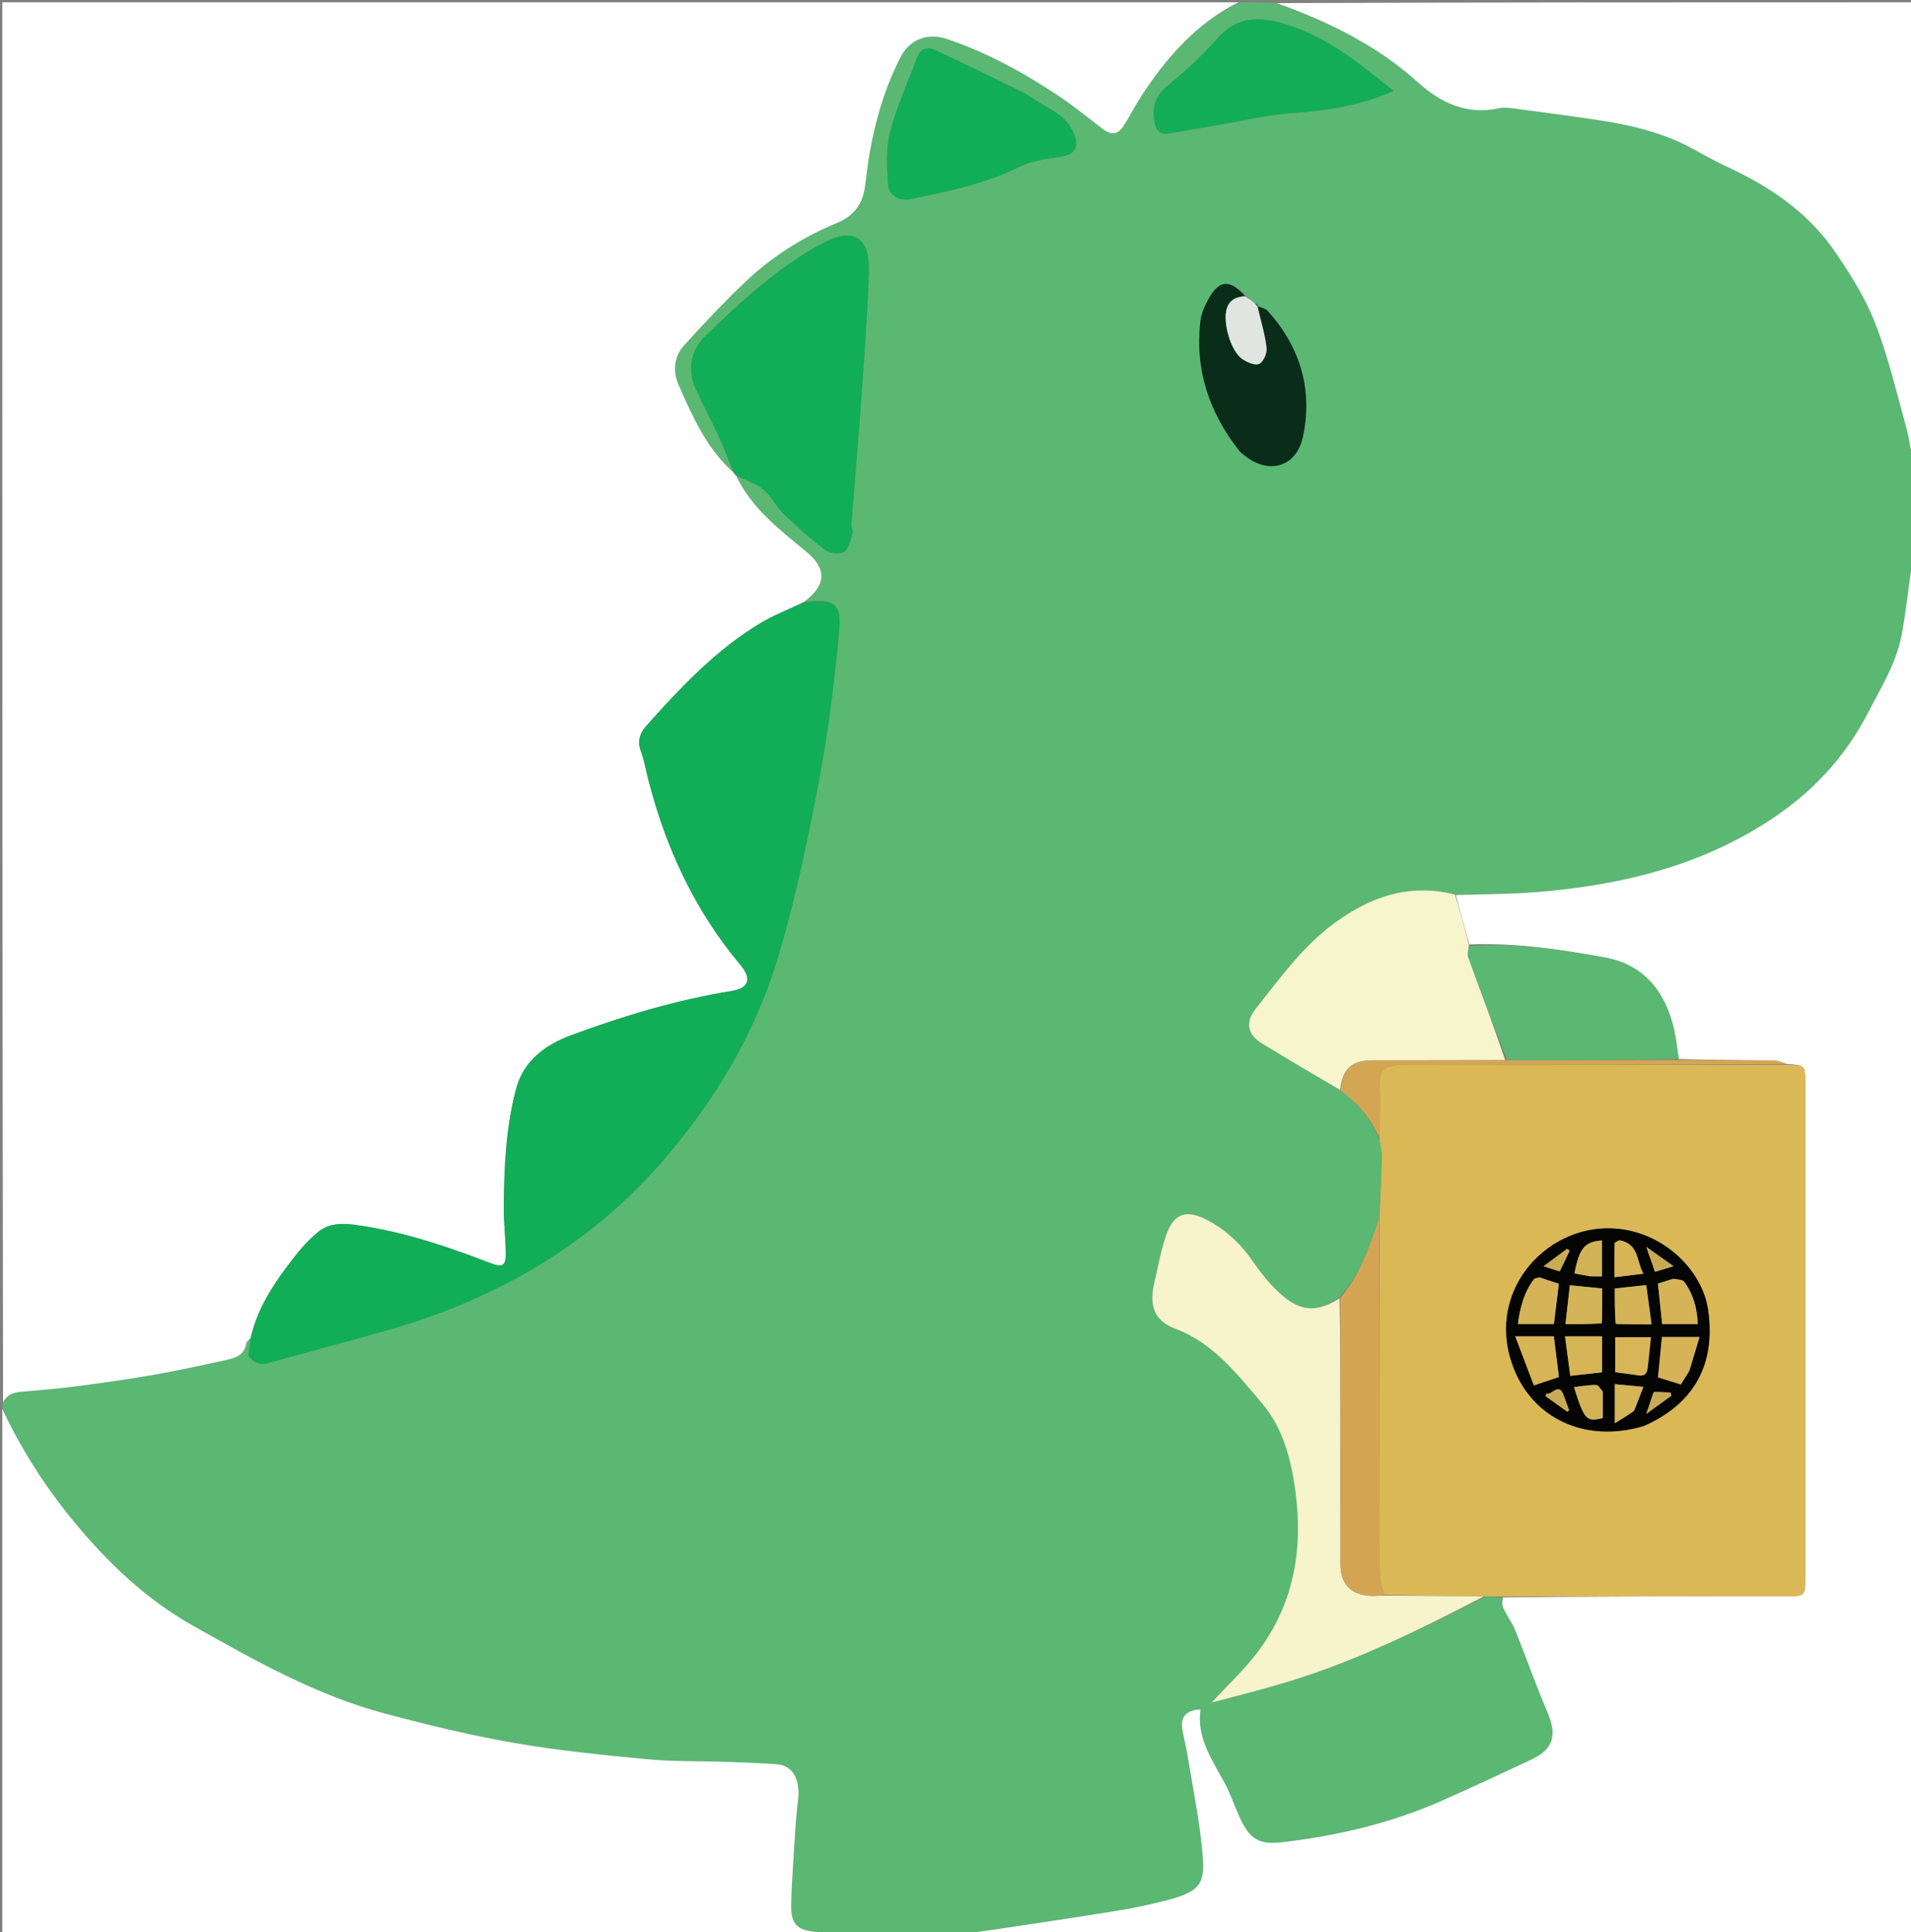 <svg version="1.1" id="Layer_1" xmlns="http://www.w3.org/2000/svg" xmlns:xlink="http://www.w3.org/1999/xlink" x="0px" y="0px"
	 width="100%" viewBox="0 0 831 840" enable-background="new 0 0 831 840" xml:space="preserve">
<rect x="0" y="0" width="831" height="840" fill="#808080" stroke="none"/>
<path fill="#5AB873" opacity="1" stroke="none" 
	d="
M832,202 
	C832,215.688 832,229.375 831.631,243.743 
	C829.828,255.144 828.896,265.962 826.826,276.559 
	C824.518,288.378 818.134,298.563 812.675,309.212 
	C802.223,329.602 787.414,345.256 768.214,357.517 
	C737.363,377.217 703.118,385.131 667.309,387.919 
	C655.92,388.806 644.457,388.744 632.68,388.916 
	C612.697,383.864 595.712,389.962 580.09,401.469 
	C566.373,411.573 556.583,425.309 546.147,438.443 
	C541.57,444.202 542.229,449.631 548.578,453.542 
	C559.878,460.501 571.365,467.159 582.994,474.213 
	C590.832,479.785 596.33,486.781 599.889,495.741 
	C600.276,498.421 601.011,500.708 600.952,502.974 
	C600.724,511.835 600.245,520.69 599.615,529.857 
	C595.54,542.229 591.424,554.152 582.467,563.986 
	C573.201,570.216 566.36,570.512 558.098,563.615 
	C553.085,559.43 548.771,554.148 545.053,548.734 
	C539.735,540.989 533.269,534.798 525.006,530.463 
	C515.725,525.594 510.296,527.478 506.956,537.445 
	C504.704,544.164 503.497,551.234 501.857,558.156 
	C499.62,567.598 502.066,574.331 510.944,577.648 
	C527.629,583.883 537.888,597.356 548.682,610.003 
	C557.948,620.86 561.453,634.527 563.331,648.589 
	C566.751,674.205 562.414,698 546.482,718.79 
	C540.666,726.379 533.551,732.973 526.822,740.069 
	C526.649,740.291 526.682,740.465 526.715,740.64 
	C526.791,740.408 526.867,740.177 527.355,740.062 
	C538.78,737.117 549.868,734.298 560.793,730.947 
	C590.447,721.852 618.122,708.134 646.053,694.065 
	C648.633,694.053 650.82,694.103 653.004,694.557 
	C653.233,696.407 653.146,698.006 653.757,699.268 
	C655.363,702.591 657.623,705.626 658.996,709.029 
	C663.76,720.828 667.938,732.872 672.956,744.558 
	C677.26,754.581 675.338,760.587 665.94,764.988 
	C652.889,771.1 639.839,777.225 626.654,783.038 
	C604.639,792.743 581.445,798.14 557.637,800.933 
	C547.38,802.137 543.415,799.594 539.035,790.041 
	C536.788,785.14 535.1,779.955 532.553,775.225 
	C527.118,765.132 520.297,755.599 522.04,743.231 
	C515.587,743.375 513.001,746.804 514.256,752.586 
	C515.26,757.213 516.203,761.86 516.973,766.532 
	C518.94,778.477 521.337,790.385 522.557,802.409 
	C524.024,816.87 524.355,821.746 508.242,825.941 
	C501.14,827.79 493.947,829.407 486.707,830.585 
	C468.451,833.556 450.146,836.236 431.855,838.991 
	C426.915,839.736 421.952,840.334 417,841 
	C399.979,841 382.958,841 365.252,840.629 
	C361.576,840.171 358.579,840.176 355.596,839.982 
	C347.091,839.431 343.886,837.03 344.043,828.286 
	C344.161,821.679 344.586,815.073 345.019,808.476 
	C345.583,799.897 345.96,791.285 347.026,782.763 
	C348.133,773.918 344.867,767.578 337.844,767.051 
	C330.755,766.52 323.642,766.259 316.536,766.017 
	C304.934,765.623 293.271,765.959 281.739,764.873 
	C262.312,763.042 242.832,761.117 223.627,757.781 
	C204.687,754.492 185.919,749.93 167.328,744.981 
	C137.322,736.994 110.439,721.715 83.662,706.653 
	C63.365,695.236 46.594,679.116 31.829,661.169 
	C19.47,646.147 9.059,629.78 1,612 
	C1,611.556 1,611.111 1.33,610.194 
	C3.28,605.589 6.913,605.317 10.581,604.986 
	C17.778,604.335 24.992,603.791 32.154,602.853 
	C43.338,601.389 54.525,599.871 65.634,597.937 
	C76.539,596.038 87.373,593.704 98.187,591.327 
	C102.2,590.445 106.328,589.285 107.059,584.057 
	C107.17,583.263 108.271,582.607 108.944,582.281 
	C108.645,584.893 108.315,587.11 107.99,589.291 
	C110.246,592.55 113.027,593.628 117.04,592.495 
	C134.326,587.615 151.729,583.144 168.991,578.181 
	C216.3,564.58 257.355,540.982 289.64,503.064 
	C311.077,477.888 327.862,449.903 337.59,418.497 
	C345.389,393.318 350.771,367.301 355.778,341.376 
	C359.957,319.74 362.652,297.759 364.82,275.813 
	C366.169,262.165 363.082,260.141 350.052,261.611 
	C359.32,254.45 359.77,247.357 350.537,239.788 
	C338.911,230.257 326.936,220.991 320.565,206.944 
	C324.708,208.901 328.951,210.279 332.104,212.945 
	C335.461,215.784 337.439,220.201 340.637,223.29 
	C346.456,228.912 352.501,234.367 358.956,239.222 
	C360.904,240.686 365.349,241.134 367.15,239.885 
	C369.234,238.439 369.849,234.664 370.721,231.784 
	C371.066,230.643 370.116,229.171 370.216,227.885 
	C371.497,211.334 372.994,194.799 374.17,178.24 
	C375.568,158.533 377.112,138.822 377.837,119.085 
	C378.438,102.707 371.149,98.317 356.632,106.302 
	C337.833,116.643 322.142,131.145 306.865,145.976 
	C300.16,152.485 298.763,160.745 302.667,169.411 
	C305.602,175.925 309.089,182.189 312.073,188.682 
	C314.549,194.07 316.649,199.631 318.618,204.961 
	C306.981,194.592 301.118,180.912 295.117,167.427 
	C292.525,161.602 292.979,155.135 297.404,150.238 
	C305.908,140.828 314.64,131.583 323.813,122.831 
	C335.525,111.66 349.042,103.069 364.077,96.887 
	C370.524,94.236 374.769,89.419 375.943,82.372 
	C376.777,77.367 377.174,72.289 378.034,67.29 
	C380.567,52.567 384.709,38.327 391.538,24.979 
	C395.492,17.249 403.192,14.125 411.52,16.883 
	C428.741,22.587 444.511,31.261 459.577,41.191 
	C466.537,45.779 473.034,51.078 479.653,56.17 
	C483.111,58.83 486.111,58.578 488.453,54.975 
	C491.034,51.003 493.151,46.73 495.71,42.742 
	C506.828,25.409 520.076,10.253 539,1 
	C544.022,1 549.044,1 554.692,1.338 
	C577.74,9.477 598.691,19.675 616.612,35.824 
	C626.276,44.531 637.782,50.167 651.702,47.084 
	C653.604,46.663 655.711,46.835 657.676,47.093 
	C669.687,48.67 681.697,50.261 693.682,52.021 
	C707.783,54.092 721.624,57.167 734.415,63.793 
	C739.622,66.49 744.652,69.561 749.972,72.005 
	C768.924,80.714 786.022,91.963 797.928,109.409 
	C804.619,119.213 811.138,129.513 815.414,140.494 
	C821.126,155.16 824.718,170.666 828.938,185.89 
	C830.393,191.139 831.004,196.623 832,202 
M547.071,132.503 
	C546.705,132.292 546.34,132.08 545.404,131.571 
	C544.213,130.661 543.022,129.751 541.519,128.275 
	C534.649,121.198 529.916,121.72 525.305,130.374 
	C523.767,133.262 522.357,136.489 521.989,139.687 
	C519.56,160.789 525.843,179.395 538.843,195.924 
	C539.45,196.696 540.285,197.3 541.058,197.929 
	C551.676,206.58 563.857,203.09 566.635,189.677 
	C570.885,169.153 565.344,150.81 551.279,135.208 
	C550.242,134.058 548.269,133.751 546.86,133.006 
	C546.86,133.006 546.918,133.13 547.071,132.503 
M451.304,44.197 
	C448.897,42.712 446.594,41.018 444.067,39.779 
	C431.703,33.715 419.308,27.715 406.86,21.827 
	C403.553,20.264 400.461,20.928 399.035,24.621 
	C394.845,35.477 389.976,46.181 387.07,57.384 
	C385.177,64.679 385.659,72.785 386.211,80.446 
	C386.536,84.962 391.143,87.486 395.519,86.612 
	C411.783,83.36 427.982,80.063 443.105,72.604 
	C448.56,69.913 455.062,69.086 461.198,68.119 
	C466.149,67.338 468.904,65.252 467.715,60.373 
	C466.918,57.101 464.792,53.737 462.329,51.395 
	C459.374,48.584 455.428,46.816 451.304,44.197 
M593.685,29.816 
	C582.191,20.836 570.057,13.219 555.623,9.599 
	C545.167,6.977 536.671,8.378 529.164,16.956 
	C522.725,24.313 515.386,30.997 507.812,37.207 
	C502.255,41.763 500.781,46.887 502.089,53.466 
	C502.807,57.078 504.869,58.623 508.488,58.006 
	C515.34,56.838 522.181,55.61 529.035,54.452 
	C540.009,52.596 550.93,49.915 561.982,49.151 
	C577.188,48.099 591.953,45.822 606.042,39.506 
	C602.324,36.562 598.305,33.379 593.685,29.816 
M608.474,41.532 
	C608.474,41.532 608.448,41.483 608.474,41.532 
z"/>
<path fill="#FFFFFF00" opacity="1" stroke="none" 
	d="
M320.186,206.932 
	C326.936,220.991 338.911,230.257 350.537,239.788 
	C359.77,247.357 359.32,254.45 349.682,261.654 
	C343.008,264.933 336.584,267.389 330.775,270.872 
	C311.334,282.528 295.976,298.859 281.06,315.59 
	C278.447,318.521 276.991,322.077 278.645,326.458 
	C280.178,330.519 280.876,334.894 281.962,339.126 
	C289.563,368.757 302.175,395.892 321.941,419.476 
	C327.055,425.577 325.808,429.62 317.969,430.89 
	C294.191,434.741 271.297,441.648 248.748,449.94 
	C237.089,454.228 227.686,461.134 224.423,473.433 
	C219.988,490.148 219.228,507.435 219.068,524.677 
	C219.008,531.097 219.802,537.522 219.962,543.951 
	C220.123,550.388 218.909,551.325 212.759,548.969 
	C195.492,542.355 178.05,536.4 159.742,533.356 
	C152.476,532.148 144.679,530.636 138.581,535.441 
	C133.083,539.774 128.6,545.599 124.364,551.283 
	C117.467,560.537 111.482,570.385 108.914,581.887 
	C108.271,582.607 107.17,583.263 107.059,584.057 
	C106.328,589.285 102.2,590.445 98.187,591.327 
	C87.373,593.704 76.539,596.038 65.634,597.937 
	C54.525,599.871 43.338,601.389 32.154,602.853 
	C24.992,603.791 17.778,604.335 10.581,604.986 
	C6.913,605.317 3.28,605.589 1.33,609.86 
	C1,407.077 1,204.155 1,1 
	C180.021,1 359.042,1 538.531,1 
	C520.076,10.253 506.828,25.409 495.71,42.742 
	C493.151,46.73 491.034,51.003 488.453,54.975 
	C486.111,58.578 483.111,58.83 479.653,56.17 
	C473.034,51.078 466.537,45.779 459.577,41.191 
	C444.511,31.261 428.741,22.587 411.52,16.883 
	C403.192,14.125 395.492,17.249 391.538,24.979 
	C384.709,38.327 380.567,52.567 378.034,67.29 
	C377.174,72.289 376.777,77.367 375.943,82.372 
	C374.769,89.419 370.524,94.236 364.077,96.887 
	C349.042,103.069 335.525,111.66 323.813,122.831 
	C314.64,131.583 305.908,140.828 297.404,150.238 
	C292.979,155.135 292.525,161.602 295.117,167.427 
	C301.118,180.912 306.981,194.592 318.726,205.223 
	C319.483,206.07 319.834,206.501 320.186,206.932 
z"/>
<path fill="#FFFFFF00" opacity="1" stroke="none" 
	d="
M633.027,389.116 
	C644.457,388.744 655.92,388.806 667.309,387.919 
	C703.118,385.131 737.363,377.217 768.214,357.517 
	C787.414,345.256 802.223,329.602 812.675,309.212 
	C818.134,298.563 824.518,288.378 826.826,276.559 
	C828.896,265.962 829.828,255.144 831.631,244.212 
	C832,442.914 832,641.828 832,841 
	C693.979,841 555.958,841 417.469,841 
	C421.952,840.334 426.915,839.736 431.855,838.991 
	C450.146,836.236 468.451,833.556 486.707,830.585 
	C493.947,829.407 501.14,827.79 508.242,825.941 
	C524.355,821.746 524.024,816.87 522.557,802.409 
	C521.337,790.385 518.94,778.477 516.973,766.532 
	C516.203,761.86 515.26,757.213 514.256,752.586 
	C513.001,746.804 515.587,743.375 522.04,743.231 
	C520.297,755.599 527.118,765.132 532.553,775.225 
	C535.1,779.955 536.788,785.14 539.035,790.041 
	C543.415,799.594 547.38,802.137 557.637,800.933 
	C581.445,798.14 604.639,792.743 626.654,783.038 
	C639.839,777.225 652.889,771.1 665.94,764.988 
	C675.338,760.587 677.26,754.581 672.956,744.558 
	C667.938,732.872 663.76,720.828 658.996,709.029 
	C657.623,705.626 655.363,702.591 653.757,699.268 
	C653.146,698.006 653.233,696.407 653.47,694.499 
	C695.1,694.025 736.26,694.014 777.419,693.999 
	C784.71,693.996 784.998,693.705 784.999,686.33 
	C785.001,614.508 785.001,542.686 784.999,470.865 
	C784.999,463.149 784.928,463.085 776.918,462.608 
	C774.867,461.836 773.027,461.074 771.177,461.054 
	C757.455,460.902 743.731,460.897 730.005,460.424 
	C729.325,455.821 728.872,451.589 727.931,447.468 
	C724.18,431.044 714.644,419.331 697.818,416.291 
	C678.455,412.793 658.881,409.822 638.957,410.609 
	C636.937,403.19 634.982,396.153 633.027,389.116 
z"/>
<path fill="#FFFFFF00" opacity="1" stroke="none" 
	d="
M1,612.469 
	C9.059,629.78 19.47,646.147 31.829,661.169 
	C46.594,679.116 63.365,695.236 83.662,706.653 
	C110.439,721.715 137.322,736.994 167.328,744.981 
	C185.919,749.93 204.687,754.492 223.627,757.781 
	C242.832,761.117 262.312,763.042 281.739,764.873 
	C293.271,765.959 304.934,765.623 316.536,766.017 
	C323.642,766.259 330.755,766.52 337.844,767.051 
	C344.867,767.578 348.133,773.918 347.026,782.763 
	C345.96,791.285 345.583,799.897 345.019,808.476 
	C344.586,815.073 344.161,821.679 344.043,828.286 
	C343.886,837.03 347.091,839.431 355.596,839.982 
	C358.579,840.176 361.576,840.171 364.783,840.629 
	C243.756,841 122.512,841 1,841 
	C1,764.979 1,688.958 1,612.469 
z"/>
<path fill="#FFFFFF00" opacity="1" stroke="none" 
	d="
M832,201.531 
	C831.004,196.623 830.393,191.139 828.938,185.89 
	C824.718,170.666 821.126,155.16 815.414,140.494 
	C811.138,129.513 804.619,119.213 797.928,109.409 
	C786.022,91.963 768.924,80.714 749.972,72.005 
	C744.652,69.561 739.622,66.49 734.415,63.793 
	C721.624,57.167 707.783,54.092 693.682,52.021 
	C681.697,50.261 669.687,48.67 657.676,47.093 
	C655.711,46.835 653.604,46.663 651.702,47.084 
	C637.782,50.167 626.276,44.531 616.612,35.824 
	C598.691,19.675 577.74,9.477 555.159,1.338 
	C647.249,1 739.498,1 832,1 
	C832,67.687 832,134.375 832,201.531 
z"/>
<path fill="#DBB856" opacity="1" stroke="none" 
	d="
M777.123,462.961 
	C784.928,463.085 784.999,463.149 784.999,470.865 
	C785.001,542.686 785.001,614.508 784.999,686.33 
	C784.998,693.705 784.71,693.996 777.419,693.999 
	C736.26,694.014 695.1,694.025 653.473,694.095 
	C650.82,694.103 648.633,694.053 645.614,694.031 
	C630.512,693.928 616.242,693.797 601.882,693.315 
	C601.195,690.604 600.163,688.257 600.084,685.879 
	C599.854,678.894 600.009,671.896 600.001,664.904 
	C599.955,619.785 599.906,574.666 599.859,529.548 
	C600.245,520.69 600.724,511.835 600.952,502.974 
	C601.011,500.708 600.276,498.421 599.923,495.242 
	C599.961,486.52 600.243,478.688 599.911,470.882 
	C599.688,465.617 602.372,463.668 606.89,463.124 
	C608.697,462.906 610.545,463.012 612.375,463.011 
	C667.291,462.991 722.207,462.977 777.123,462.961 
M715.185,619.895 
	C736.284,610.469 746.201,593.677 742.78,569.577 
	C740.547,553.843 726.059,537.95 706.424,534.614 
	C676.676,529.559 647.527,557.237 656.612,589.99 
	C663.626,615.278 687.85,628.111 715.185,619.895 
z"/>
<path fill="#12AD57" opacity="1" stroke="none" 
	d="
M108.944,582.281 
	C111.482,570.385 117.467,560.537 124.364,551.283 
	C128.6,545.599 133.083,539.774 138.581,535.441 
	C144.679,530.636 152.476,532.148 159.742,533.356 
	C178.05,536.4 195.492,542.355 212.759,548.969 
	C218.909,551.325 220.123,550.388 219.962,543.951 
	C219.802,537.522 219.008,531.097 219.068,524.677 
	C219.228,507.435 219.988,490.148 224.423,473.433 
	C227.686,461.134 237.089,454.228 248.748,449.94 
	C271.297,441.648 294.191,434.741 317.969,430.89 
	C325.808,429.62 327.055,425.577 321.941,419.476 
	C302.175,395.892 289.563,368.757 281.962,339.126 
	C280.876,334.894 280.178,330.519 278.645,326.458 
	C276.991,322.077 278.447,318.521 281.06,315.59 
	C295.976,298.859 311.334,282.528 330.775,270.872 
	C336.584,267.389 343.008,264.933 349.521,261.964 
	C363.082,260.141 366.169,262.165 364.82,275.813 
	C362.652,297.759 359.957,319.74 355.778,341.376 
	C350.771,367.301 345.389,393.318 337.59,418.497 
	C327.862,449.903 311.077,477.888 289.64,503.064 
	C257.355,540.982 216.3,564.58 168.991,578.181 
	C151.729,583.144 134.326,587.615 117.04,592.495 
	C113.027,593.628 110.246,592.55 107.99,589.291 
	C108.315,587.11 108.645,584.893 108.944,582.281 
z"/>
<path fill="#F7F4CB" opacity="1" stroke="none" 
	d="
M601.973,693.666 
	C616.242,693.797 630.512,693.928 645.221,694.093 
	C618.122,708.134 590.447,721.852 560.793,730.947 
	C549.868,734.298 538.78,737.117 527.376,740.081 
	C526.985,739.984 527.028,740.021 527.028,740.021 
	C533.551,732.973 540.666,726.379 546.482,718.79 
	C562.414,698 566.751,674.205 563.331,648.589 
	C561.453,634.527 557.948,620.86 548.682,610.003 
	C537.888,597.356 527.629,583.883 510.944,577.648 
	C502.066,574.331 499.62,567.598 501.857,558.156 
	C503.497,551.234 504.704,544.164 506.956,537.445 
	C510.296,527.478 515.725,525.594 525.006,530.463 
	C533.269,534.798 539.735,540.989 545.053,548.734 
	C548.771,554.148 553.085,559.43 558.098,563.615 
	C566.36,570.512 573.201,570.216 582.5,564.468 
	C582.859,582.953 582.873,601.093 582.878,619.234 
	C582.884,639.539 582.847,659.843 582.898,680.147 
	C582.92,688.729 587.407,693.367 595.994,693.824 
	C597.979,693.93 599.979,693.727 601.973,693.666 
z"/>
<path fill="#12AD57" opacity="1" stroke="none" 
	d="
M320.565,206.944 
	C319.834,206.501 319.483,206.07 319.023,205.377 
	C316.649,199.631 314.549,194.07 312.073,188.682 
	C309.089,182.189 305.602,175.925 302.667,169.411 
	C298.763,160.745 300.16,152.485 306.865,145.976 
	C322.142,131.145 337.833,116.643 356.632,106.302 
	C371.149,98.317 378.438,102.707 377.837,119.085 
	C377.112,138.822 375.568,158.533 374.17,178.24 
	C372.994,194.799 371.497,211.334 370.216,227.885 
	C370.116,229.171 371.066,230.643 370.721,231.784 
	C369.849,234.664 369.234,238.439 367.15,239.885 
	C365.349,241.134 360.904,240.686 358.956,239.222 
	C352.501,234.367 346.456,228.912 340.637,223.29 
	C337.439,220.201 335.461,215.784 332.104,212.945 
	C328.951,210.279 324.708,208.901 320.565,206.944 
z"/>
<path fill="#F7F5CC" opacity="1" stroke="none" 
	d="
M632.68,388.916 
	C634.982,396.153 636.937,403.19 638.758,410.88 
	C638.551,413.077 637.991,414.799 638.477,416.14 
	C643.897,431.079 649.479,445.96 654.55,460.906 
	C635.023,460.97 615.963,460.977 596.904,461.003 
	C587.716,461.016 583.656,464.751 582.773,473.943 
	C571.365,467.159 559.878,460.501 548.578,453.542 
	C542.229,449.631 541.57,444.202 546.147,438.443 
	C556.583,425.309 566.373,411.573 580.09,401.469 
	C595.712,389.962 612.697,383.864 632.68,388.916 
z"/>
<path fill="#12AD57" opacity="1" stroke="none" 
	d="
M451.608,44.396 
	C455.428,46.816 459.374,48.584 462.329,51.395 
	C464.792,53.737 466.918,57.101 467.715,60.373 
	C468.904,65.252 466.149,67.338 461.198,68.119 
	C455.062,69.086 448.56,69.913 443.105,72.604 
	C427.982,80.063 411.783,83.36 395.519,86.612 
	C391.143,87.486 386.536,84.962 386.211,80.446 
	C385.659,72.785 385.177,64.679 387.07,57.384 
	C389.976,46.181 394.845,35.477 399.035,24.621 
	C400.461,20.928 403.553,20.264 406.86,21.827 
	C419.308,27.715 431.703,33.715 444.067,39.779 
	C446.594,41.018 448.897,42.712 451.608,44.396 
z"/>
<path fill="#13AD57" opacity="1" stroke="none" 
	d="
M593.986,30.006 
	C598.305,33.379 602.324,36.562 606.042,39.506 
	C591.953,45.822 577.188,48.099 561.982,49.151 
	C550.93,49.915 540.009,52.596 529.035,54.452 
	C522.181,55.61 515.34,56.838 508.488,58.006 
	C504.869,58.623 502.807,57.078 502.089,53.466 
	C500.781,46.887 502.255,41.763 507.812,37.207 
	C515.386,30.997 522.725,24.313 529.164,16.956 
	C536.671,8.378 545.167,6.977 555.623,9.599 
	C570.057,13.219 582.191,20.836 593.986,30.006 
z"/>
<path fill="#D3A553" opacity="1" stroke="none" 
	d="
M601.882,693.315 
	C599.979,693.727 597.979,693.93 595.994,693.824 
	C587.407,693.367 582.92,688.729 582.898,680.147 
	C582.847,659.843 582.884,639.539 582.878,619.234 
	C582.873,601.093 582.859,582.953 582.817,564.33 
	C591.424,554.152 595.54,542.229 599.615,529.857 
	C599.906,574.666 599.955,619.785 600.001,664.904 
	C600.009,671.896 599.854,678.894 600.084,685.879 
	C600.163,688.257 601.195,690.604 601.882,693.315 
z"/>
<path fill="#092D18" opacity="1" stroke="none" 
	d="
M546.731,133.052 
	C548.269,133.751 550.242,134.058 551.279,135.208 
	C565.344,150.81 570.885,169.153 566.635,189.677 
	C563.857,203.09 551.676,206.58 541.058,197.929 
	C540.285,197.3 539.45,196.696 538.843,195.924 
	C525.843,179.395 519.56,160.789 521.989,139.687 
	C522.357,136.489 523.767,133.262 525.305,130.374 
	C529.916,121.72 534.649,121.198 541.294,128.607 
	C537.442,129.071 534.648,130.395 533.477,134.137 
	C531.639,140.01 535.089,152.455 540.095,156.016 
	C542.18,157.499 545.716,159.016 547.549,158.193 
	C549.379,157.371 551.063,153.497 550.777,151.217 
	C550.009,145.089 548.154,139.098 546.731,133.052 
z"/>
<path fill="#D3A654" opacity="1" stroke="none" 
	d="
M582.994,474.213 
	C583.656,464.751 587.716,461.016 596.904,461.003 
	C615.963,460.977 635.023,460.97 655.015,460.954 
	C680.634,460.917 705.321,460.881 730.008,460.846 
	C743.731,460.897 757.455,460.902 771.177,461.054 
	C773.027,461.074 774.867,461.836 776.918,462.608 
	C722.207,462.977 667.291,462.991 612.375,463.011 
	C610.545,463.012 608.697,462.906 606.89,463.124 
	C602.372,463.668 599.688,465.617 599.911,470.882 
	C600.243,478.688 599.961,486.52 599.905,494.84 
	C596.33,486.781 590.832,479.785 582.994,474.213 
z"/>
<path fill="#E0E5E1" opacity="1" stroke="none" 
	d="
M546.795,133.029 
	C548.154,139.098 550.009,145.089 550.777,151.217 
	C551.063,153.497 549.379,157.371 547.549,158.193 
	C545.716,159.016 542.18,157.499 540.095,156.016 
	C535.089,152.455 531.639,140.01 533.477,134.137 
	C534.648,130.395 537.442,129.071 541.449,128.89 
	C543.022,129.751 544.213,130.661 545.727,132.023 
	C546.339,132.693 546.628,132.912 546.918,133.13 
	C546.918,133.13 546.86,133.006 546.795,133.029 
z"/>
<path fill="#092D18" opacity="1" stroke="none" 
	d="
M546.994,132.817 
	C546.628,132.912 546.339,132.693 546.012,132.172 
	C546.34,132.08 546.705,132.292 546.994,132.817 
z"/>
<path fill="#13AD57" opacity="1" stroke="none" 
	d="
M608.461,41.508 
	C608.448,41.483 608.474,41.532 608.461,41.508 
z"/>
<path fill="#F7F4CB" opacity="1" stroke="none" 
	d="
M526.965,739.965 
	C526.867,740.177 526.791,740.408 526.715,740.64 
	C526.682,740.465 526.649,740.291 526.822,740.069 
	C527.028,740.021 526.985,739.984 526.965,739.965 
z"/>
<path fill="#5AB873" opacity="1" stroke="none" 
	d="
M730.005,460.424 
	C705.321,460.881 680.634,460.917 655.482,460.904 
	C649.479,445.96 643.897,431.079 638.477,416.14 
	C637.991,414.799 638.551,413.077 638.823,411.262 
	C658.881,409.822 678.455,412.793 697.818,416.291 
	C714.644,419.331 724.18,431.044 727.931,447.468 
	C728.872,451.589 729.325,455.821 730.005,460.424 
z"/>
<path fill="#040402" opacity="1" stroke="none" 
	d="
M714.797,619.981 
	C687.85,628.111 663.626,615.278 656.612,589.99 
	C647.527,557.237 676.676,529.559 706.424,534.614 
	C726.059,537.95 740.547,553.843 742.78,569.577 
	C746.201,593.677 736.284,610.469 714.797,619.981 
M669.394,555.283 
	C668.563,555.605 667.41,555.684 666.951,556.288 
	C662.652,561.951 661.024,568.542 660.046,575.622 
	C665.66,575.622 670.726,575.622 675.728,575.622 
	C676.45,569.724 677.131,564.156 677.868,558.139 
	C675.321,557.331 672.693,556.497 669.394,555.283 
M727.348,556.039 
	C725.312,556.686 723.276,557.333 720.961,558.068 
	C721.584,564.051 722.191,569.887 722.792,575.661 
	C728.199,575.661 733.119,575.661 738.243,575.661 
	C738.051,568.75 736.278,562.623 732.383,557.288 
	C731.664,556.303 729.569,556.323 727.348,556.039 
M734.67,595.97 
	C736.092,591.183 737.513,586.396 739.03,581.29 
	C732.984,581.29 727.943,581.29 722.716,581.29 
	C722.127,587.248 721.564,592.938 720.981,598.839 
	C724.405,599.899 727.616,600.893 730.899,601.91 
	C732.142,599.934 733.192,598.265 734.67,595.97 
M666.61,581.002 
	C664.5,581.002 662.39,581.002 658.911,581.002 
	C661.828,588.685 664.394,595.446 667.001,602.311 
	C671.56,600.792 674.765,599.723 677.903,598.677 
	C677.141,592.616 676.429,586.952 675.681,581.002 
	C672.818,581.002 670.189,581.002 666.61,581.002 
M696.715,575.072 
	C696.715,570.164 696.715,565.256 696.715,560.194 
	C692.024,559.729 687.652,559.297 682.654,558.802 
	C681.987,564.72 681.376,570.136 680.746,575.724 
	C686.503,575.724 691.275,575.724 696.715,575.072 
M688.514,581.001 
	C686.088,581.001 683.661,581.001 680.55,581.001 
	C681.37,587.156 682.093,592.586 682.838,598.179 
	C688.009,597.601 692.236,597.128 696.642,596.636 
	C696.642,591.465 696.642,586.428 696.642,581.001 
	C694.052,581.001 691.761,581.001 688.514,581.001 
M702.85,575.787 
	C707.751,575.787 712.653,575.787 718.175,575.787 
	C717.361,569.779 716.628,564.373 715.862,558.719 
	C710.878,559.26 706.657,559.719 702.18,560.206 
	C702.18,565.283 702.18,570.203 702.85,575.787 
M716.627,593.968 
	C717.049,589.78 717.47,585.593 717.894,581.373 
	C712.233,581.373 707.201,581.373 702.397,581.373 
	C702.397,586.792 702.397,591.836 702.397,596.621 
	C705.924,597.085 709.052,597.395 712.14,597.933 
	C714.777,598.393 716.266,597.612 716.627,593.968 
M691.81,554.935 
	C693.396,554.935 694.983,554.935 696.601,554.935 
	C696.601,549.367 696.601,544.349 696.601,539.318 
	C689.091,539.828 686.672,542.804 684.67,553.658 
	C686.763,554.056 688.859,554.455 691.81,554.935 
M696.948,604.773 
	C695.987,603.849 695.033,602.151 694.065,602.143 
	C690.905,602.116 687.74,602.706 684.464,603.071 
	C689.134,618.262 690.256,617.981 696.951,616.556 
	C696.951,612.986 696.951,609.352 696.948,604.773 
M704.088,539.174 
	C703.409,539.633 702.155,540.074 702.14,540.554 
	C701.993,545.305 702.051,550.063 702.051,555.3 
	C706.423,554.771 710.162,554.319 714.644,553.777 
	C711.568,548.402 712.844,540.976 704.088,539.174 
M710.735,613.155 
	C711.943,609.981 713.151,606.808 714.615,602.96 
	C710.077,602.536 706.257,602.179 702.208,601.8 
	C702.208,607.406 702.208,612.296 702.208,618.784 
	C705.477,616.772 707.894,615.284 710.735,613.155 
M717.676,547.101 
	C718.306,548.953 718.936,550.806 719.667,552.954 
	C722.152,552.199 724.425,551.51 727.728,550.507 
	C723.634,547.594 720.327,545.24 715.961,542.133 
	C716.718,544.616 717.003,545.549 717.676,547.101 
M680.129,607.144 
	C677.958,600.238 674.973,606.829 672.444,605.852 
	C672.34,606.25 672.235,606.649 672.13,607.048 
	C675.265,609.288 678.399,611.529 681.534,613.77 
	C681.802,613.57 682.071,613.37 682.339,613.17 
	C681.691,611.39 681.043,609.611 680.129,607.144 
M718.996,605.536 
	C718.124,608.109 717.251,610.682 715.875,614.742 
	C720.337,611.501 723.57,609.153 726.802,606.805 
	C726.706,606.375 726.609,605.945 726.512,605.515 
	C724.072,605.277 721.632,605.039 718.996,605.536 
M678.416,552.767 
	C679.79,549.765 681.165,546.764 682.539,543.762 
	C682.171,543.493 681.804,543.223 681.436,542.954 
	C678.236,545.327 675.036,547.701 671.235,550.521 
	C673.98,551.436 675.825,552.052 678.416,552.767 
z"/>
<path fill="#D5B457" opacity="1" stroke="none" 
	d="
M669.729,555.473 
	C672.693,556.497 675.321,557.331 677.868,558.139 
	C677.131,564.156 676.45,569.724 675.728,575.622 
	C670.726,575.622 665.66,575.622 660.046,575.622 
	C661.024,568.542 662.652,561.951 666.951,556.288 
	C667.41,555.684 668.563,555.605 669.729,555.473 
z"/>
<path fill="#D5B457" opacity="1" stroke="none" 
	d="
M727.728,555.959 
	C729.569,556.323 731.664,556.303 732.383,557.288 
	C736.278,562.623 738.051,568.75 738.243,575.661 
	C733.119,575.661 728.199,575.661 722.792,575.661 
	C722.191,569.887 721.584,564.051 720.961,558.068 
	C723.276,557.333 725.312,556.686 727.728,555.959 
z"/>
<path fill="#D6B456" opacity="1" stroke="none" 
	d="
M734.456,596.282 
	C733.192,598.265 732.142,599.934 730.899,601.91 
	C727.616,600.893 724.405,599.899 720.981,598.839 
	C721.564,592.938 722.127,587.248 722.716,581.29 
	C727.943,581.29 732.984,581.29 739.03,581.29 
	C737.513,586.396 736.092,591.183 734.456,596.282 
z"/>
<path fill="#D7B557" opacity="1" stroke="none" 
	d="
M667.085,581.002 
	C670.189,581.002 672.818,581.002 675.681,581.002 
	C676.429,586.952 677.141,592.616 677.903,598.677 
	C674.765,599.723 671.56,600.792 667.001,602.311 
	C664.394,595.446 661.828,588.685 658.911,581.002 
	C662.39,581.002 664.5,581.002 667.085,581.002 
z"/>
<path fill="#D4B458" opacity="1" stroke="none" 
	d="
M696.38,575.398 
	C691.275,575.724 686.503,575.724 680.746,575.724 
	C681.376,570.136 681.987,564.72 682.654,558.802 
	C687.652,559.297 692.024,559.729 696.715,560.194 
	C696.715,565.256 696.715,570.164 696.38,575.398 
z"/>
<path fill="#D6B557" opacity="1" stroke="none" 
	d="
M688.992,581.001 
	C691.761,581.001 694.052,581.001 696.642,581.001 
	C696.642,586.428 696.642,591.465 696.642,596.636 
	C692.236,597.128 688.009,597.601 682.838,598.179 
	C682.093,592.586 681.37,587.156 680.55,581.001 
	C683.661,581.001 686.088,581.001 688.992,581.001 
z"/>
<path fill="#D5B457" opacity="1" stroke="none" 
	d="
M702.515,575.455 
	C702.18,570.203 702.18,565.283 702.18,560.206 
	C706.657,559.719 710.878,559.26 715.862,558.719 
	C716.628,564.373 717.361,569.779 718.175,575.787 
	C712.653,575.787 707.751,575.787 702.515,575.455 
z"/>
<path fill="#D8B657" opacity="1" stroke="none" 
	d="
M716.5,594.385 
	C716.266,597.612 714.777,598.393 712.14,597.933 
	C709.052,597.395 705.924,597.085 702.397,596.621 
	C702.397,591.836 702.397,586.792 702.397,581.373 
	C707.201,581.373 712.233,581.373 717.894,581.373 
	C717.47,585.593 717.049,589.78 716.5,594.385 
z"/>
<path fill="#D2B257" opacity="1" stroke="none" 
	d="
M691.382,554.894 
	C688.859,554.455 686.763,554.056 684.67,553.658 
	C686.672,542.804 689.091,539.828 696.601,539.318 
	C696.601,544.349 696.601,549.367 696.601,554.935 
	C694.983,554.935 693.396,554.935 691.382,554.894 
z"/>
<path fill="#D4B357" opacity="1" stroke="none" 
	d="
M696.95,605.245 
	C696.951,609.352 696.951,612.986 696.951,616.556 
	C690.256,617.981 689.134,618.262 684.464,603.071 
	C687.74,602.706 690.905,602.116 694.065,602.143 
	C695.033,602.151 695.987,603.849 696.95,605.245 
z"/>
<path fill="#D6B557" opacity="1" stroke="none" 
	d="
M704.495,539.269 
	C712.844,540.976 711.568,548.402 714.644,553.777 
	C710.162,554.319 706.423,554.771 702.051,555.3 
	C702.051,550.063 701.993,545.305 702.14,540.554 
	C702.155,540.074 703.409,539.633 704.495,539.269 
z"/>
<path fill="#D6B557" opacity="1" stroke="none" 
	d="
M710.524,613.475 
	C707.894,615.284 705.477,616.772 702.208,618.784 
	C702.208,612.296 702.208,607.406 702.208,601.8 
	C706.257,602.179 710.077,602.536 714.615,602.96 
	C713.151,606.808 711.943,609.981 710.524,613.475 
z"/>
<path fill="#C8AA55" opacity="1" stroke="none" 
	d="
M717.482,546.791 
	C717.003,545.549 716.718,544.616 715.961,542.133 
	C720.327,545.24 723.634,547.594 727.728,550.507 
	C724.425,551.51 722.152,552.199 719.667,552.954 
	C718.936,550.806 718.306,548.953 717.482,546.791 
z"/>
<path fill="#CAAB56" opacity="1" stroke="none" 
	d="
M680.262,607.487 
	C681.043,609.611 681.691,611.39 682.339,613.17 
	C682.071,613.37 681.802,613.57 681.534,613.77 
	C678.399,611.529 675.265,609.288 672.13,607.048 
	C672.235,606.649 672.34,606.25 672.444,605.852 
	C674.973,606.829 677.958,600.238 680.262,607.487 
z"/>
<path fill="#C8AA55" opacity="1" stroke="none" 
	d="
M719.094,605.168 
	C721.632,605.039 724.072,605.277 726.512,605.515 
	C726.609,605.945 726.706,606.375 726.802,606.805 
	C723.57,609.153 720.337,611.501 715.875,614.742 
	C717.251,610.682 718.124,608.109 719.094,605.168 
z"/>
<path fill="#CAAB56" opacity="1" stroke="none" 
	d="
M678.043,552.717 
	C675.825,552.052 673.98,551.436 671.235,550.521 
	C675.036,547.701 678.236,545.327 681.436,542.954 
	C681.804,543.223 682.171,543.493 682.539,543.762 
	C681.165,546.764 679.79,549.765 678.043,552.717 
z"/>
</svg>